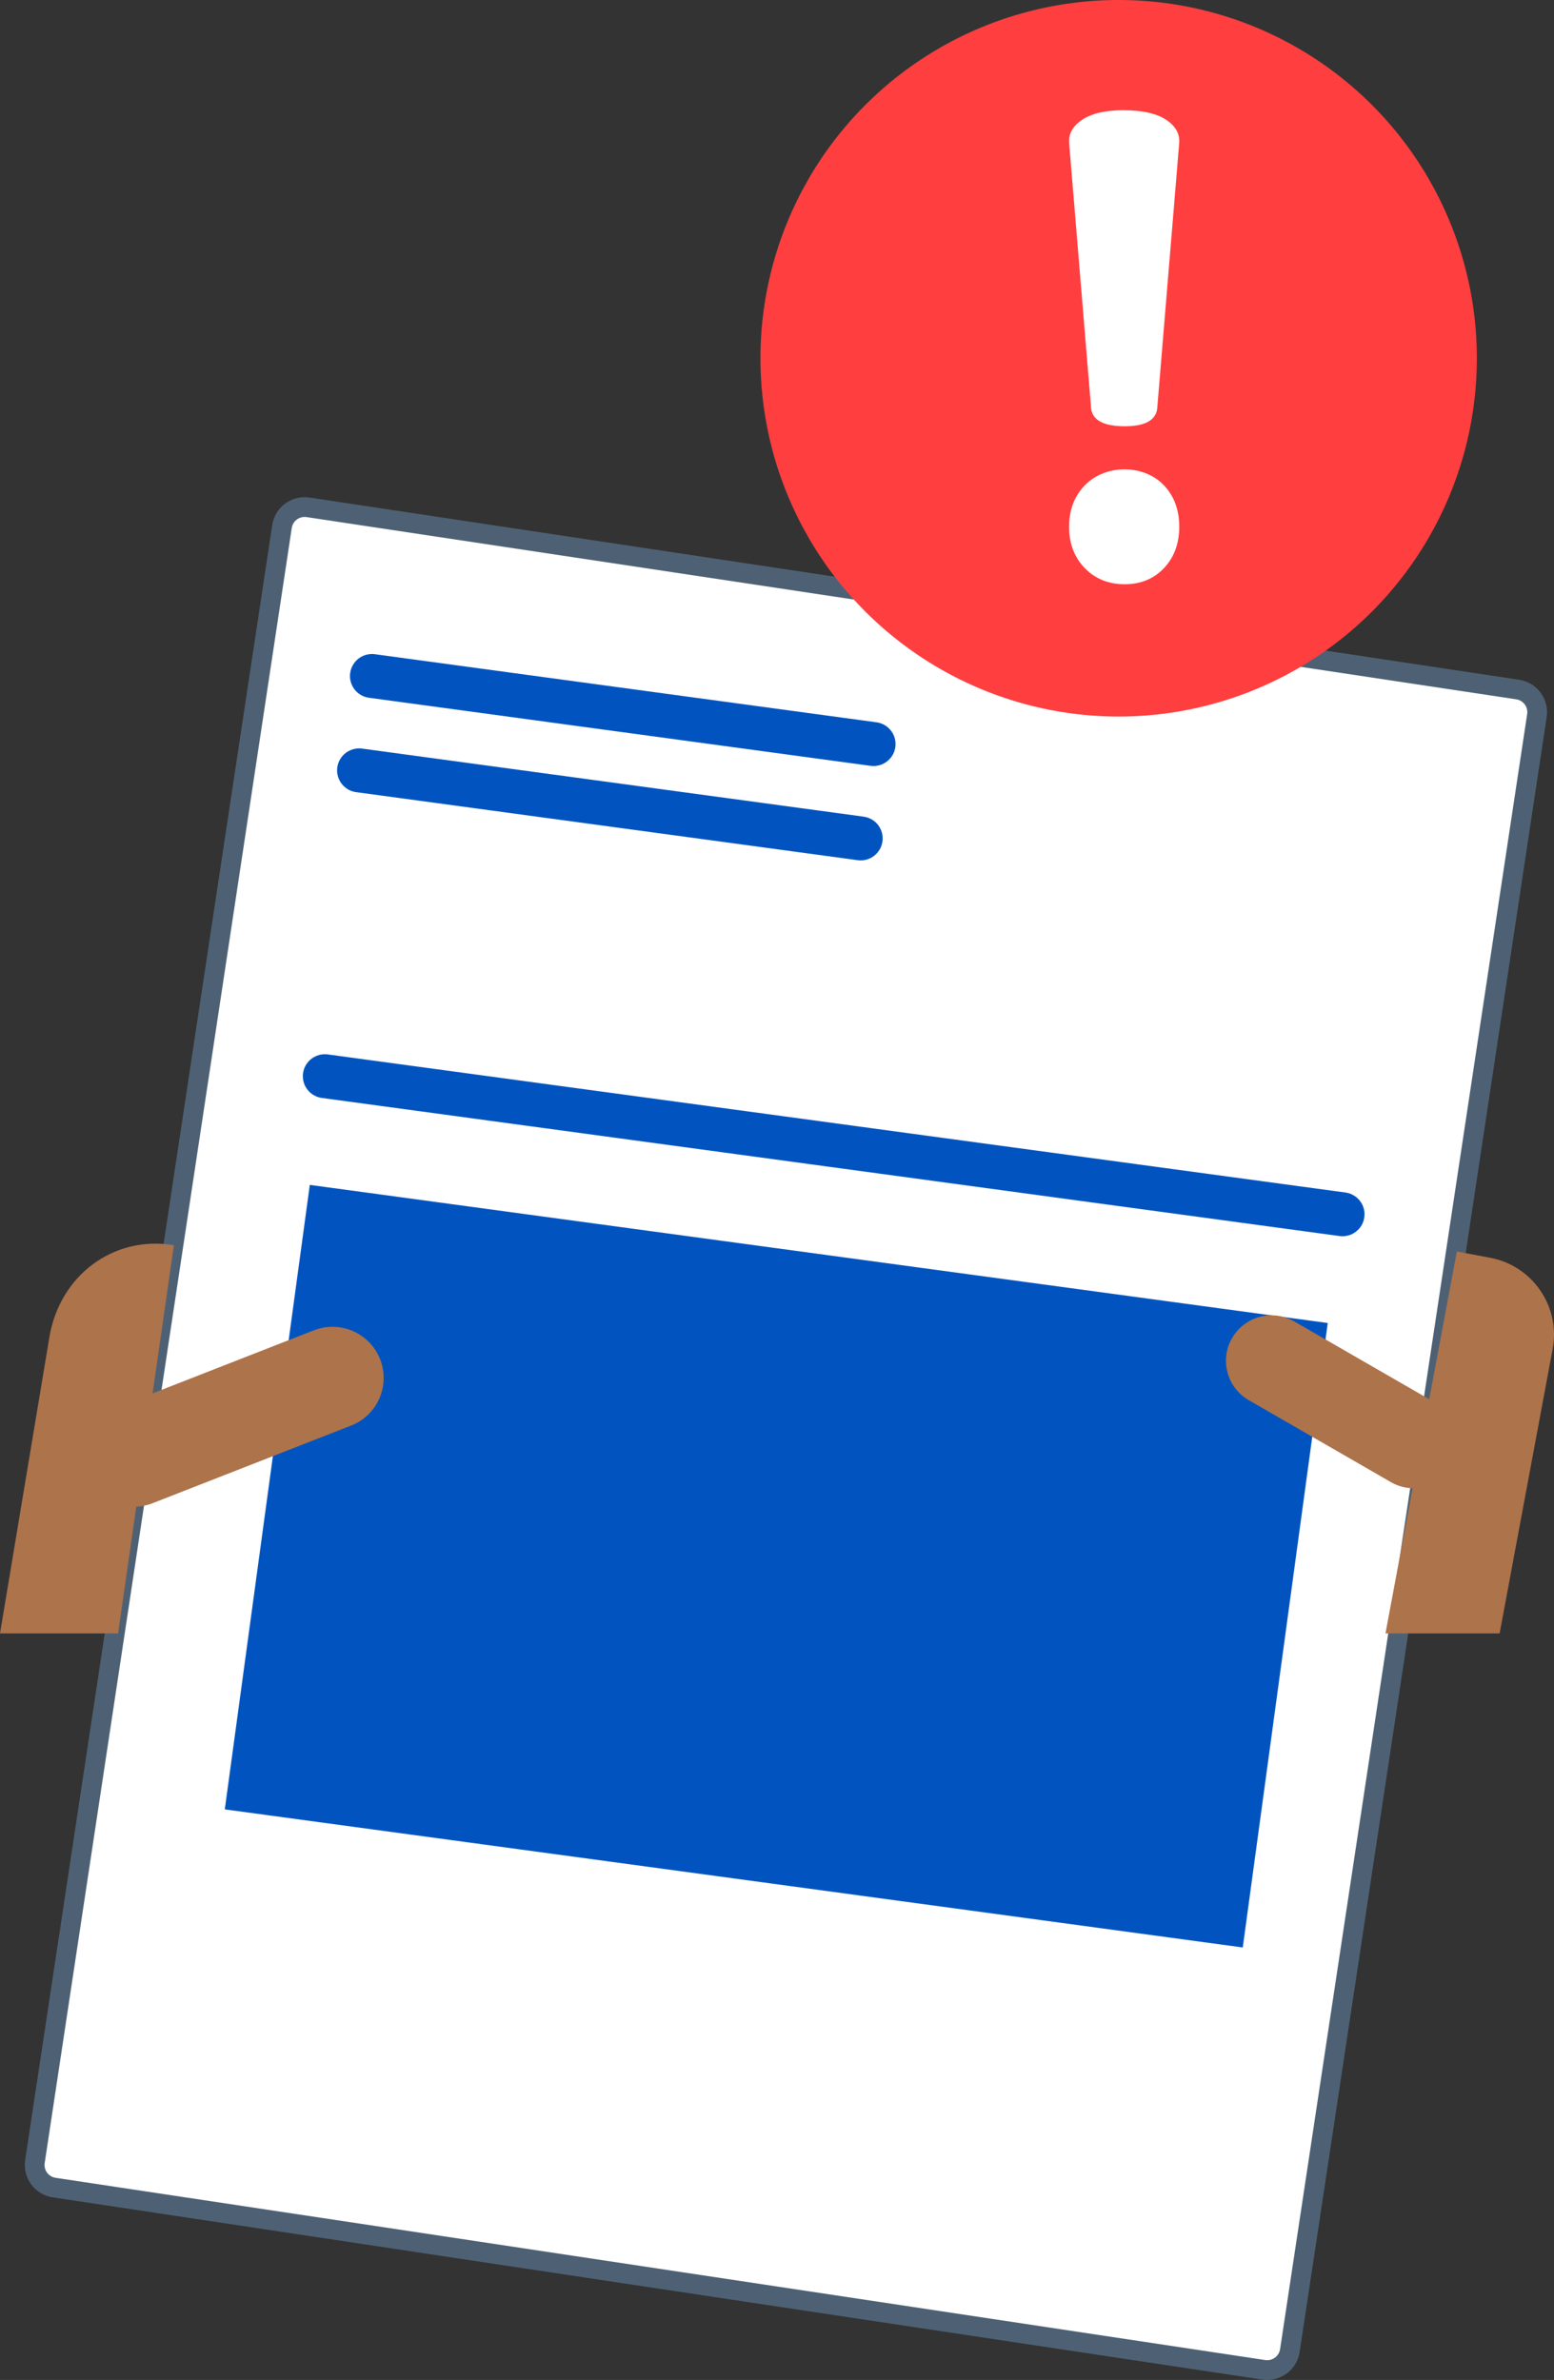 <?xml version="1.0" encoding="UTF-8"?>
<svg width="78.698px" height="120.5px" viewBox="0 0 78.698 120.5" version="1.1" xmlns="http://www.w3.org/2000/svg" xmlns:xlink="http://www.w3.org/1999/xlink">
    <rect x="0" y="0" width="78.698" height="120.5" fill="#333333" stroke="none"/>
    <title>Group</title>
    <g id="Page-1" stroke="none" stroke-width="1" fill="none" fill-rule="evenodd">
        <g id="Group">
            <g transform="translate(0, 25.674)" fill-rule="nonzero">
                <path d="M76.859,9.239 L15.601,0.013 C14.968,-0.082 14.377,0.352 14.281,0.984 L1.769,83.769 C1.723,84.072 1.8,84.382 1.982,84.629 C2.165,84.876 2.438,85.04 2.743,85.086 L64.002,94.313 C64.306,94.358 64.616,94.282 64.863,94.099 C65.11,93.917 65.275,93.644 65.321,93.34 L77.833,10.556 C77.879,10.252 77.802,9.943 77.62,9.696 C77.437,9.449 77.164,9.284 76.859,9.239 L76.859,9.239 Z" id="Path" stroke="#4E6174" fill="#FFFFFF"></path>
                <path d="M44.388,10.897 L18.987,7.45 C18.377,7.367 17.816,7.794 17.733,8.403 C17.65,9.012 18.077,9.573 18.687,9.655 L44.087,13.101 C44.481,13.155 44.875,12.994 45.118,12.68 C45.362,12.366 45.42,11.946 45.269,11.578 C45.119,11.21 44.783,10.95 44.388,10.897 L44.388,10.897 Z M43.736,15.674 L18.336,12.228 C17.942,12.175 17.549,12.336 17.305,12.65 C17.061,12.964 17.004,13.385 17.155,13.753 C17.306,14.121 17.642,14.38 18.036,14.434 L43.436,17.879 C44.046,17.962 44.607,17.536 44.69,16.927 C44.773,16.318 44.346,15.758 43.736,15.675 L43.736,15.674 Z M68.138,34.705 L16.601,27.713 C16.207,27.66 15.814,27.82 15.57,28.135 C15.326,28.449 15.269,28.869 15.42,29.237 C15.571,29.604 15.906,29.864 16.301,29.917 L67.838,36.909 C68.232,36.963 68.625,36.802 68.869,36.488 C69.113,36.174 69.17,35.754 69.019,35.386 C68.868,35.018 68.532,34.759 68.138,34.705 L68.138,34.705 Z" id="Shape" fill="#0154C0"></path>
                <polygon id="Path" fill="#0154C0" points="11.384 65.936 15.689 34.319 67.24 41.312 62.936 72.929 11.384 65.937"></polygon>
                <path d="M72.79,45.409 L65.5,41.207 C64.401,40.606 63.022,40.991 62.395,42.074 C61.769,43.157 62.124,44.542 63.195,45.192 L70.485,49.394 C71.583,49.995 72.962,49.61 73.589,48.527 C74.216,47.443 73.861,46.059 72.79,45.409 L72.79,45.409 Z" id="Path" fill="#AD734A"></path>
                <path d="M75.944,57.029 L78.63,42.625 C79.032,40.476 77.612,38.408 75.459,38.007 L73.778,37.691 L70.163,57.029 L75.944,57.029 Z M15.867,41.692 L5.864,45.603 C4.993,45.934 4.366,46.707 4.224,47.627 C4.081,48.547 4.444,49.473 5.175,50.051 C5.905,50.63 6.891,50.772 7.756,50.424 L17.759,46.513 C18.63,46.182 19.257,45.409 19.399,44.489 C19.542,43.569 19.179,42.643 18.448,42.065 C17.718,41.486 16.732,41.344 15.867,41.692 Z" id="Shape" fill="#AD734A"></path>
                <path d="M5.979,57.029 L8.807,37.371 C5.715,36.859 3.013,38.936 2.5,42.033 L0,57.028 L5.979,57.028 L5.979,57.029 Z" id="Path" fill="#AD734A"></path>
            </g>
            <circle id="Oval" fill="#FF3F3F" fill-rule="nonzero" cx="56.651" cy="18.14" r="18.14"></circle>
            <path d="M58.793,24.426 L58.964,24.593 C59.468,25.136 59.721,25.836 59.721,26.67 C59.721,27.507 59.466,28.205 58.962,28.748 C58.447,29.3 57.773,29.581 56.954,29.581 C56.14,29.581 55.459,29.305 54.932,28.76 C54.406,28.217 54.14,27.514 54.14,26.67 C54.14,25.828 54.406,25.124 54.932,24.578 C55.93,23.543 57.735,23.496 58.795,24.426 L58.793,24.426 Z M56.898,5.583 C57.859,5.583 58.579,5.744 59.061,6.068 C59.543,6.389 59.758,6.788 59.716,7.259 L58.601,20.711 C58.514,21.291 57.968,21.582 56.963,21.582 C55.916,21.582 55.348,21.291 55.26,20.711 L54.145,7.259 C54.101,6.788 54.319,6.389 54.8,6.066 C55.281,5.743 55.98,5.581 56.898,5.581 L56.898,5.583 Z" id="Shape" fill="#FFFFFF"></path>
        </g>
    </g>
</svg>